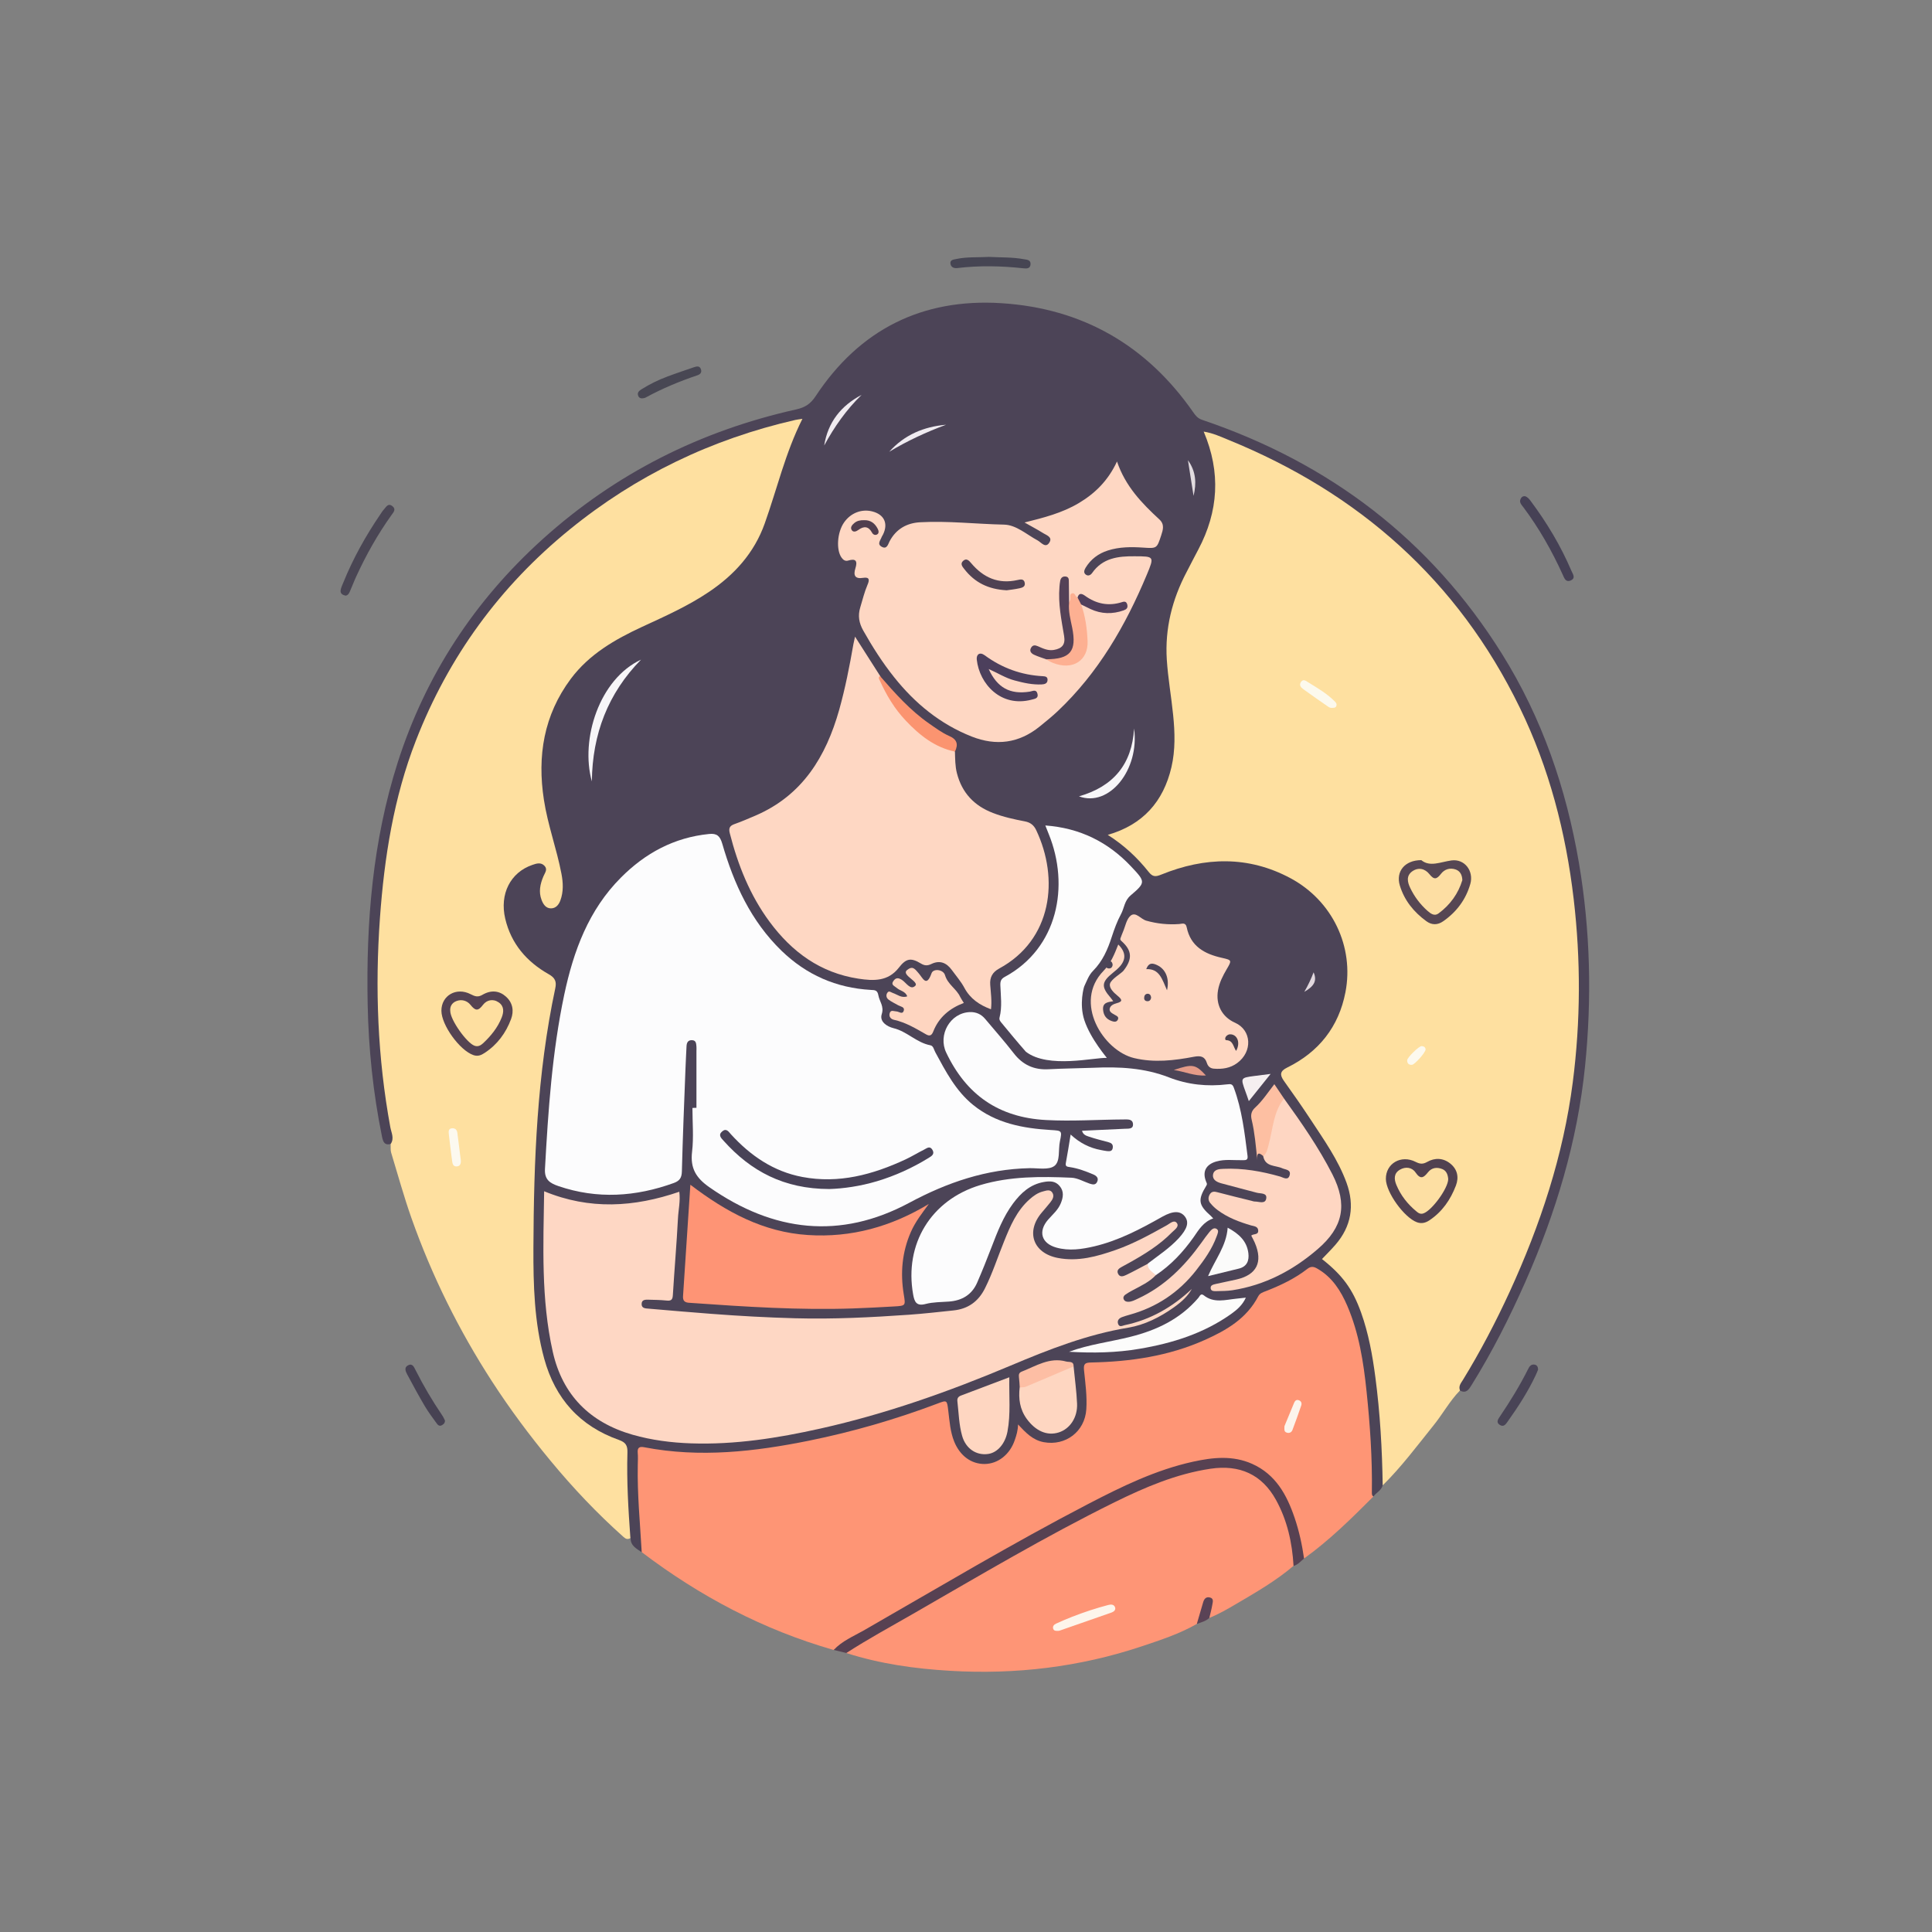 <svg xmlns="http://www.w3.org/2000/svg" xmlns:xlink="http://www.w3.org/1999/xlink" width="500" zoomAndPan="magnify" viewBox="0 0 375 375" height="500" preserveAspectRatio="xMidYMid meet" version="1.0"><rect x="0" y="0" width="375" height="375" fill="#808080" stroke="none"/><defs><clipPath id="644c9687b4"><path d="M 71 58 L 308.992 58 L 308.992 302 L 71 302 Z M 71 58 " clip-rule="nonzero"/></clipPath><clipPath id="1075cbb110"><path d="M 184 49.816 L 201 49.816 L 201 53 L 184 53 Z M 184 49.816 " clip-rule="nonzero"/></clipPath></defs><g clip-path="url(#644c9687b4)"><path fill="#4c4457" d="M 268.379 288.309 C 268.121 289.312 267.129 289.699 266.586 290.461 C 265.523 290.004 265.809 289.039 265.824 288.25 C 265.895 280.316 265.25 272.422 264.043 264.586 C 263.211 259.203 262.004 253.879 258.59 249.402 C 258.273 249 257.969 248.598 257.598 248.238 C 255.531 246.246 254.883 246.172 252.5 247.781 C 250.605 249.043 248.551 249.992 246.441 250.824 C 245.637 251.141 244.879 251.496 244.418 252.285 C 242.496 255.602 239.594 257.797 236.25 259.492 C 229.988 262.648 223.328 264.285 216.336 264.672 C 214.871 264.758 213.422 265.145 211.941 265.004 C 211.039 264.918 210.953 265.434 210.969 266.164 C 211.023 268.203 211.398 270.211 211.355 272.266 C 211.297 275.637 210.309 278.406 207.004 279.871 C 203.762 281.305 200.934 280.473 198.449 278.121 C 198.363 278.031 198.262 277.988 198.016 277.961 C 197.66 278.664 197.516 279.496 197.199 280.242 C 196.066 282.871 194.082 284.504 191.227 284.578 C 188.469 284.633 186.375 283.285 185.109 280.746 C 184.078 278.664 183.961 276.383 183.574 274.16 C 183.316 272.621 183.172 272.508 181.707 273.055 C 172.176 276.598 162.426 279.34 152.406 281.031 C 143.664 282.512 134.863 283.086 126.047 281.621 C 124.797 281.422 124.281 281.68 124.266 283.027 C 124.211 288.008 124.41 292.973 124.844 297.938 C 124.941 299.043 125.461 300.25 124.555 301.281 C 123.562 300.594 122.402 300.062 122.402 298.586 C 121.727 297.48 121.711 296.215 121.656 294.98 C 121.438 290.75 121.137 286.516 121.297 282.266 C 121.34 281.219 121.094 280.43 119.961 280.012 C 110.914 276.641 106.051 269.91 104.414 260.609 C 103.723 256.707 103.191 252.773 103.293 248.801 C 103.352 246.402 102.832 244.062 102.934 241.68 C 103.293 233.891 103.32 226.082 103.867 218.289 C 104.484 209.52 105.461 200.824 107.242 192.215 C 107.527 190.82 107.098 190.004 105.891 189.301 C 102.906 187.535 100.535 185.109 98.957 182.008 C 97.09 178.32 96.688 174.562 98.844 170.816 C 99.906 168.977 101.641 168.047 103.551 167.398 C 104.383 167.113 105.246 167.184 105.918 167.875 C 106.625 168.578 106.25 169.336 105.992 170.098 C 105.59 171.273 105.043 172.438 105.375 173.73 C 105.605 174.617 105.891 175.621 107.012 175.594 C 108 175.566 108.375 174.648 108.547 173.801 C 108.836 172.395 108.75 170.988 108.488 169.582 C 107.859 166.238 106.797 162.992 106.008 159.691 C 104.758 154.469 104.141 149.23 105.117 143.879 C 106.852 134.391 112.195 127.66 120.637 123.199 C 125.344 120.715 130.367 118.852 134.922 116.051 C 139.457 113.266 143.59 110.082 146.262 105.316 C 147.238 103.578 147.984 101.742 148.586 99.848 C 150.496 93.922 152.207 87.938 154.746 82.238 C 154.332 81.84 153.941 82.125 153.598 82.195 C 138.695 85.656 125.156 92.055 113.055 101.383 C 102.016 109.895 93.172 120.285 86.422 132.527 C 79.891 144.379 76.531 157.152 74.953 170.484 C 74.348 175.594 74.078 180.73 73.875 185.883 C 73.461 196.906 74.336 207.797 76.188 218.648 C 76.375 219.754 77.234 221.059 75.828 222.051 C 74.535 222.363 74.336 221.504 74.133 220.543 C 72.41 212.09 71.535 203.551 71.363 194.941 C 71.047 179.012 72.324 163.266 77.191 148.012 C 82.617 131.035 92.094 116.598 105.301 104.672 C 119.457 91.898 135.953 83.617 154.547 79.469 C 156.27 79.082 157.332 78.395 158.32 76.887 C 166.848 63.973 178.965 57.871 194.371 58.848 C 210.148 59.852 222.582 67.043 231.625 80.043 C 232.07 80.691 232.488 81.207 233.336 81.492 C 258.027 89.848 277.652 104.715 291.523 126.902 C 299.316 139.371 303.996 153.004 306.469 167.484 C 308.691 180.59 308.992 193.734 307.66 206.922 C 306.18 221.547 301.973 235.453 296.043 248.871 C 293 255.746 289.613 262.449 285.637 268.836 C 285.105 269.68 284.617 270.543 283.383 269.91 C 282.465 269.078 283.18 268.332 283.582 267.656 C 286.598 262.777 289.211 257.684 291.652 252.516 C 297.32 240.547 301.742 228.148 304.043 215.047 C 305.82 204.898 306.367 194.668 305.863 184.422 C 305.09 168.863 302.016 153.766 295.5 139.5 C 290.531 128.637 283.914 118.906 275.5 110.383 C 264.633 99.359 251.957 91.152 237.57 85.496 C 236.781 85.184 235.977 84.91 235.172 84.637 C 235.016 84.578 234.855 84.523 234.641 84.637 C 234.496 85.27 234.887 85.801 235.059 86.359 C 237.125 92.93 236.68 99.305 233.594 105.473 C 232.762 107.141 232 108.859 231.082 110.484 C 227.02 117.66 226.156 125.32 227.461 133.328 C 228.109 137.305 228.523 141.309 228.281 145.344 C 227.895 151.758 225.383 157.039 219.754 160.555 C 218.633 161.258 217.414 161.688 216.035 162.148 C 218.848 164.055 221.09 166.438 223.285 168.863 C 223.945 169.594 224.578 169.551 225.41 169.207 C 232.258 166.367 239.277 165.965 246.355 168.16 C 260.398 172.508 268.035 190.133 256.133 203.25 C 254.652 204.887 252.816 206.148 250.852 207.195 C 248.926 208.215 248.91 208.531 250.133 210.297 C 253.391 214.988 256.691 219.668 259.508 224.66 C 259.953 225.449 260.383 226.254 260.785 227.059 C 263.855 233.23 263.227 238.051 258.516 243.09 C 257.527 244.148 257.57 244.566 258.676 245.5 C 262.078 248.371 263.941 252.242 265.207 256.422 C 266.441 260.496 267.172 264.688 267.633 268.906 C 268.25 274.59 268.766 280.273 268.781 285.996 C 268.781 286.801 268.781 287.59 268.379 288.309 Z M 268.379 288.309 " fill-opacity="1" fill-rule="nonzero"/></g><path fill="#fee0a0" d="M 268.379 288.309 C 268.277 281.289 267.875 274.289 266.957 267.312 C 266.398 263.051 265.637 258.832 264.188 254.77 C 262.535 250.176 260.57 247.508 256.594 244.379 C 257.469 243.461 258.371 242.57 259.207 241.609 C 262.305 238.035 262.965 233.977 261.359 229.57 C 259.738 225.121 256.996 221.273 254.426 217.355 C 252.746 214.801 250.992 212.289 249.215 209.809 C 248.367 208.617 248.438 207.898 249.844 207.211 C 255.977 204.195 259.852 199.301 261.145 192.613 C 262.867 183.773 258.633 174.832 250.477 170.457 C 242.32 166.078 233.852 166.324 225.41 169.754 C 224.289 170.211 223.73 170.227 222.941 169.223 C 220.758 166.469 218.188 164.07 215.016 162.047 C 221.848 160.082 225.812 155.59 227.375 148.914 C 228.152 145.57 228.051 142.172 227.707 138.785 C 227.348 135.18 226.703 131.621 226.473 128.004 C 226.098 121.965 227.52 116.34 230.32 111.027 C 231.082 109.578 231.812 108.113 232.59 106.664 C 236.508 99.273 236.996 91.695 233.637 83.773 C 235.461 84.062 236.969 84.781 238.488 85.398 C 263.758 95.703 282.965 112.648 294.98 137.336 C 300.695 149.074 303.926 161.543 305.449 174.488 C 306.84 186.359 306.797 198.211 305.277 210.051 C 303.438 224.301 298.973 237.777 293 250.793 C 290.301 256.648 287.316 262.363 283.941 267.859 C 283.555 268.477 283.051 269.062 283.383 269.883 C 281.371 271.949 280.008 274.504 278.199 276.727 C 275.027 280.672 271.996 284.75 268.379 288.309 Z M 268.379 288.309 " fill-opacity="1" fill-rule="nonzero"/><path fill="#fee0a0" d="M 75.828 222.051 C 76.59 220.945 75.941 219.824 75.758 218.777 C 73.289 205.328 72.77 191.797 73.746 178.191 C 74.594 166.41 76.418 154.812 80.723 143.75 C 87.055 127.477 97.02 113.812 110.559 102.789 C 123.492 92.258 138.137 85.227 154.387 81.508 C 154.762 81.422 155.148 81.395 155.75 81.293 C 152.434 87.879 150.828 94.898 148.43 101.613 C 146.391 107.34 142.527 111.59 137.562 114.918 C 133.512 117.645 129.062 119.625 124.641 121.664 C 119.359 124.117 114.375 126.973 110.801 131.75 C 105.547 138.797 104.254 146.734 105.574 155.258 C 106.32 160.137 108.059 164.773 108.977 169.594 C 109.309 171.332 109.395 173.082 108.762 174.789 C 108.445 175.637 107.871 176.328 106.91 176.312 C 105.949 176.297 105.445 175.523 105.129 174.703 C 104.512 173.125 104.844 171.59 105.477 170.098 C 105.746 169.438 106.352 168.777 105.703 168.074 C 105.016 167.328 104.152 167.586 103.336 167.875 C 99.086 169.324 96.934 173.512 98.066 178.32 C 99.215 183.188 102.23 186.672 106.492 189.086 C 107.773 189.801 108.059 190.547 107.773 191.855 C 104.238 208.445 103.609 225.293 103.535 242.168 C 103.508 249.402 103.695 256.648 105.633 263.727 C 107.773 271.504 112.551 276.812 120.148 279.496 C 121.438 279.957 121.828 280.574 121.785 281.922 C 121.625 287.477 121.957 293 122.359 298.539 C 121.855 298.855 121.469 298.727 121.023 298.324 C 115.91 293.762 111.23 288.824 106.867 283.543 C 102.789 278.621 99 273.527 95.527 268.176 C 89.066 258.199 83.824 247.637 79.863 236.43 C 78.383 232.238 77.207 227.949 75.914 223.699 C 75.77 223.211 75.855 222.609 75.828 222.051 Z M 75.828 222.051 " fill-opacity="1" fill-rule="nonzero"/><path fill="#fe9575" d="M 124.555 301.27 C 124.238 295.641 123.68 290.016 123.793 284.363 C 123.809 283.574 123.852 282.77 123.781 281.98 C 123.691 280.934 124.152 280.73 125.086 280.918 C 135.852 282.984 146.492 281.766 157.074 279.625 C 165.559 277.902 173.855 275.492 181.953 272.438 C 183.848 271.719 183.805 271.746 184.062 273.844 C 184.309 275.852 184.438 277.902 185.211 279.812 C 186.332 282.566 188.512 284.176 191.113 284.16 C 193.711 284.133 196.023 282.324 196.969 279.512 C 197.285 278.605 197.574 277.688 197.602 276.484 C 199.094 278.078 200.445 279.527 202.598 279.926 C 206.832 280.703 210.566 277.875 210.852 273.555 C 211.023 271 210.664 268.461 210.406 265.934 C 210.277 264.656 210.664 264.484 211.828 264.457 C 219.41 264.301 226.816 263.223 233.793 260.109 C 238.031 258.215 241.977 255.945 244.23 251.598 C 244.547 250.996 245.164 250.809 245.738 250.594 C 248.598 249.473 251.352 248.168 253.777 246.273 C 254.523 245.699 255.086 245.871 255.773 246.289 C 258.602 247.938 260.254 250.551 261.504 253.449 C 263.785 258.758 264.66 264.387 265.25 270.082 C 265.926 276.555 266.371 283.043 266.281 289.559 C 266.281 289.887 266.238 290.246 266.57 290.477 C 262.305 294.754 258.016 298.984 253.105 302.516 C 252.344 301.93 252.43 300.996 252.258 300.207 C 251.367 296.086 250.348 292.012 247.762 288.566 C 244.691 284.477 240.469 283.043 235.504 283.559 C 228.324 284.289 221.848 287.188 215.477 290.273 C 206.344 294.695 197.586 299.805 188.785 304.828 C 180.129 309.762 171.473 314.699 162.902 319.781 C 162.555 319.98 162.156 320.055 161.809 320.254 C 148.156 316.352 135.84 309.836 124.555 301.27 Z M 124.555 301.27 " fill-opacity="1" fill-rule="nonzero"/><path fill="#fe9576" d="M 232.301 315.203 C 228.957 317.125 225.297 318.316 221.664 319.535 C 209.559 323.582 197.098 325.062 184.395 324.301 C 177.574 323.898 170.812 322.953 164.25 320.844 C 164.281 319.996 165.012 319.766 165.57 319.438 C 172.863 315.203 180.188 310.996 187.508 306.793 C 195.117 302.414 202.77 298.098 210.535 294.02 C 218.176 290.016 225.828 286.07 234.496 284.707 C 241.059 283.672 245.508 285.84 248.582 291.867 C 250.188 295.023 250.906 298.484 251.383 301.973 C 251.469 302.633 251.48 303.336 251.066 303.938 C 247.664 306.836 243.801 309.059 239.969 311.312 C 238.258 312.316 236.566 313.309 234.715 314.039 C 233.922 313.02 235.301 311.887 234.484 310.684 C 233.191 311.988 233.578 314.027 232.301 315.203 Z M 232.301 315.203 " fill-opacity="1" fill-rule="nonzero"/><path fill="#574152" d="M 251.078 303.953 C 250.82 299.445 249.859 295.098 247.664 291.121 C 244.934 286.172 240.598 284.246 234.973 285.078 C 228.324 286.07 222.266 288.668 216.32 291.594 C 202.969 298.184 190.18 305.789 177.285 313.207 C 172.922 315.719 168.5 318.117 164.281 320.844 C 163.461 320.641 162.645 320.457 161.824 320.254 C 163.434 318.52 165.602 317.629 167.598 316.496 C 182.066 308.199 196.379 299.633 211.184 291.938 C 217.699 288.551 224.32 285.309 231.57 283.715 C 235.418 282.871 239.266 282.453 243.039 284.133 C 247.621 286.184 249.773 290.16 251.281 294.594 C 252.156 297.164 252.73 299.816 253.117 302.5 C 252.473 303.047 251.926 303.707 251.078 303.953 Z M 251.078 303.953 " fill-opacity="1" fill-rule="nonzero"/><path fill="#4a4654" d="M 67.086 115.621 C 66.496 115.492 65.992 115.219 66.125 114.5 C 66.211 114.012 66.453 113.539 66.641 113.066 C 68.535 108.387 70.977 104.012 73.82 99.836 C 74.047 99.504 74.25 99.16 74.523 98.871 C 74.953 98.414 75.312 97.594 76.145 98.227 C 76.949 98.844 76.375 99.434 75.984 99.977 C 73.316 103.711 71.078 107.684 69.168 111.848 C 68.734 112.766 68.391 113.727 67.977 114.645 C 67.805 115.062 67.629 115.52 67.086 115.621 Z M 67.086 115.621 " fill-opacity="1" fill-rule="nonzero"/><path fill="#464155" d="M 295.973 96.305 C 296.504 96.449 296.82 96.863 297.121 97.266 C 300.266 101.484 302.949 105.961 305.016 110.812 C 305.277 111.414 305.922 112.234 304.844 112.68 C 303.883 113.066 303.625 112.203 303.324 111.547 C 301.227 106.926 298.73 102.52 295.684 98.457 C 295.328 97.984 294.809 97.496 295.168 96.805 C 295.312 96.477 295.586 96.289 295.973 96.305 Z M 295.973 96.305 " fill-opacity="1" fill-rule="nonzero"/><g clip-path="url(#1075cbb110)"><path fill="#464553" d="M 191.973 49.863 C 194.227 49.992 196.48 49.891 198.723 50.309 C 199.324 50.422 200.07 50.41 200.027 51.285 C 199.984 52.176 199.254 52.145 198.633 52.074 C 194.355 51.613 190.094 51.516 185.812 52.031 C 185.195 52.102 184.621 51.902 184.492 51.254 C 184.336 50.453 185.023 50.395 185.57 50.281 C 187.68 49.82 189.836 49.992 191.973 49.863 Z M 191.973 49.863 " fill-opacity="1" fill-rule="nonzero"/></g><path fill="#494456" d="M 298.543 265.848 C 298.398 266.18 298.242 266.594 298.039 267.012 C 296.562 270.141 294.695 273.023 292.699 275.836 C 292.312 276.383 291.895 277.102 291.078 276.555 C 290.332 276.051 290.789 275.449 291.133 274.934 C 293.129 271.977 294.996 268.949 296.59 265.762 C 296.832 265.262 297.164 264.742 297.883 264.875 C 298.355 264.973 298.527 265.316 298.543 265.848 Z M 298.543 265.848 " fill-opacity="1" fill-rule="nonzero"/><path fill="#474253" d="M 86.367 275.723 C 86.367 276.254 86.078 276.453 85.777 276.625 C 85.332 276.898 84.988 276.613 84.773 276.297 C 83.984 275.207 83.164 274.117 82.477 272.969 C 81.285 270.945 80.148 268.863 79.043 266.781 C 78.742 266.207 78.371 265.434 79.203 265.004 C 80.078 264.559 80.352 265.348 80.668 265.949 C 82.188 268.965 83.898 271.863 85.793 274.66 C 86.051 275.02 86.223 275.438 86.367 275.723 Z M 86.367 275.723 " fill-opacity="1" fill-rule="nonzero"/><path fill="#484753" d="M 124.898 77.289 C 124.367 77.391 124.023 77.23 123.867 76.801 C 123.648 76.199 124.039 75.867 124.484 75.582 C 126.105 74.562 127.828 73.715 129.621 73.055 C 131.301 72.422 133.012 71.863 134.703 71.277 C 135.293 71.074 135.852 70.988 136.07 71.734 C 136.242 72.352 135.883 72.668 135.336 72.855 C 131.875 74.016 128.516 75.422 125.301 77.172 C 125.156 77.262 124.973 77.273 124.898 77.289 Z M 124.898 77.289 " fill-opacity="1" fill-rule="nonzero"/><path fill="#5a4356" d="M 232.301 315.203 C 232.703 313.812 233.121 312.434 233.52 311.039 C 233.707 310.395 234.051 309.879 234.828 310.066 C 235.633 310.25 235.402 310.941 235.316 311.441 C 235.172 312.316 234.93 313.18 234.727 314.039 C 234.039 314.688 233.148 314.887 232.301 315.203 Z M 232.301 315.203 " fill-opacity="1" fill-rule="nonzero"/><path fill="#fcfcfd" d="M 135.18 215.031 C 135.18 211.359 135.18 207.684 135.18 203.996 C 135.18 203.707 135.207 203.422 135.18 203.148 C 135.121 202.602 135.148 201.941 134.348 201.898 C 133.527 201.855 133.285 202.387 133.254 203.09 C 133.199 204.512 133.098 205.918 133.055 207.34 C 132.797 214.012 132.523 220.688 132.352 227.375 C 132.32 228.594 131.934 229.195 130.801 229.613 C 123.391 232.297 115.926 232.797 108.375 230.215 C 106.797 229.668 105.66 229.023 105.777 226.898 C 106.406 215.535 107.168 204.195 109.523 193.047 C 111.316 184.594 114.246 176.629 120.52 170.34 C 125.242 165.59 130.855 162.551 137.633 161.875 C 139.156 161.715 139.758 162.277 140.188 163.754 C 142.441 171.547 145.758 178.781 151.703 184.551 C 156.543 189.227 162.297 191.754 169.016 192.141 C 169.793 192.184 170.309 192.141 170.496 193.203 C 170.711 194.41 171.645 195.328 171.141 196.863 C 170.684 198.297 172.148 199.246 173.41 199.562 C 176.051 200.191 177.902 202.387 180.59 202.891 C 181.176 203.004 181.277 203.75 181.535 204.227 C 183.559 207.957 185.512 211.746 188.902 214.484 C 193.293 218.031 198.535 219.008 203.977 219.336 C 206.113 219.465 206.172 219.438 205.727 221.547 C 205.383 223.184 205.84 225.422 204.648 226.312 C 203.559 227.129 201.492 226.715 199.855 226.742 C 191.473 226.914 183.875 229.496 176.496 233.457 C 163.059 240.664 150.125 239.098 137.734 230.473 C 135.105 228.652 133.945 226.758 134.332 223.543 C 134.66 220.758 134.402 217.887 134.402 215.059 C 134.66 215.031 134.922 215.031 135.18 215.031 Z M 135.18 215.031 " fill-opacity="1" fill-rule="nonzero"/><path fill="#fed7c4" d="M 224.348 247.508 C 223.086 248.844 221.434 249.59 219.855 250.438 C 219.352 250.707 218.863 250.98 218.402 251.312 C 218.117 251.512 217.957 251.844 218.117 252.199 C 218.273 252.547 218.574 252.66 218.949 252.676 C 219.652 252.688 220.254 252.344 220.875 252.059 C 226.07 249.66 229.934 245.758 233.219 241.18 C 233.707 240.492 234.211 239.789 234.742 239.141 C 235.102 238.711 235.59 238.164 236.164 238.539 C 236.652 238.855 236.336 239.457 236.164 239.945 C 235.273 242.43 233.75 244.551 232.145 246.605 C 228.785 250.879 224.477 253.75 219.223 255.199 C 218.734 255.328 218.246 255.488 217.773 255.66 C 217.168 255.891 216.797 256.336 217.027 256.98 C 217.285 257.684 217.859 257.309 218.316 257.211 C 223.328 256.16 227.594 253.707 231.34 250.176 C 230.594 251.484 229.531 252.574 227.777 253.809 C 225.109 255.688 222.18 257.168 218.992 257.699 C 210.996 259.02 203.574 261.93 196.164 265.059 C 184.191 270.109 171.945 274.445 159.227 277.285 C 150.984 279.125 142.66 280.445 134.16 280.156 C 130.312 280.027 126.492 279.539 122.773 278.477 C 114.492 276.098 109.164 270.77 107.285 262.348 C 105 252.145 105.461 241.781 105.617 231.219 C 114.461 234.879 123.105 234.32 131.848 231.32 C 132.094 233.098 131.676 234.809 131.59 236.516 C 131.332 241.496 130.898 246.461 130.598 251.426 C 130.543 252.402 130.141 252.516 129.32 252.43 C 128.203 252.316 127.051 252.301 125.934 252.273 C 125.316 252.258 124.555 252.215 124.539 253.09 C 124.512 253.953 125.285 253.965 125.891 254.008 C 129.953 254.355 134.016 254.711 138.078 255.016 C 143.504 255.43 148.934 255.73 154.375 255.875 C 161.754 256.074 169.102 255.703 176.453 255.188 C 179.324 254.984 182.195 254.656 185.066 254.355 C 187.883 254.066 189.891 252.633 191.168 250.09 C 192.648 247.148 193.641 244.02 194.875 240.992 C 196.078 237.992 197.328 235.023 199.828 232.797 C 200.602 232.109 201.422 231.52 202.426 231.262 C 203.055 231.105 203.832 230.773 204.277 231.52 C 204.68 232.195 204.293 232.84 203.859 233.387 C 203.328 234.047 202.77 234.691 202.223 235.34 C 199.051 239.055 200.5 243.23 205.312 244.164 C 209.246 244.926 212.949 243.879 216.594 242.602 C 220.082 241.379 223.285 239.602 226.5 237.809 C 227.074 237.492 227.895 236.672 228.426 237.391 C 228.941 238.094 227.98 238.695 227.508 239.172 C 225.066 241.668 222.121 243.477 219.094 245.156 C 218.648 245.398 218.203 245.641 217.758 245.887 C 217.254 246.172 216.695 246.504 216.996 247.191 C 217.355 248.012 218.09 247.711 218.605 247.465 C 220.027 246.789 221.406 246.016 222.812 245.285 C 223.328 245.988 224.074 246.574 224.348 247.508 Z M 224.348 247.508 " fill-opacity="1" fill-rule="nonzero"/><path fill="#fed7c3" d="M 185.355 145.887 C 185.398 147.293 185.383 148.715 185.742 150.094 C 186.719 153.895 189.102 156.406 192.734 157.797 C 194.742 158.574 196.855 159.031 198.949 159.434 C 200.012 159.637 200.672 160.18 201.117 161.113 C 205.613 170.57 204.234 182.41 193.941 187.992 C 192.621 188.711 192.09 189.715 192.203 191.164 C 192.316 192.742 192.547 194.309 192.348 195.902 C 190.148 195.082 188.328 193.879 187.18 191.727 C 186.52 190.492 185.57 189.414 184.738 188.266 C 183.719 186.859 182.398 186.316 180.762 187.117 C 180.016 187.477 179.441 187.449 178.723 187.004 C 176.754 185.812 175.836 186.055 174.445 187.852 C 172.375 190.492 169.605 190.418 166.621 189.961 C 159.211 188.824 153.715 184.777 149.379 178.922 C 145.559 173.758 143.234 167.918 141.652 161.73 C 141.395 160.742 141.641 160.281 142.57 159.953 C 143.949 159.465 145.301 158.875 146.648 158.301 C 155.75 154.383 160.316 146.879 162.887 137.777 C 164.062 133.59 164.898 129.312 165.645 125.035 C 165.715 124.648 165.801 124.273 165.961 123.57 C 167.684 126.285 169.262 128.754 170.84 131.219 C 173.152 136.414 176.367 140.836 181.32 143.863 C 182.598 144.668 184.164 144.898 185.355 145.887 Z M 185.355 145.887 " fill-opacity="1" fill-rule="nonzero"/><path fill="#fed7c3" d="M 198.863 101.414 C 202.613 100.48 206.145 99.574 209.332 97.684 C 212.531 95.789 215.074 93.305 216.809 89.574 C 218.434 94.383 221.633 97.684 225.023 100.809 C 226.086 101.785 225.738 102.832 225.383 103.926 C 224.547 106.465 224.547 106.465 221.922 106.293 C 219.594 106.133 217.27 106.133 215.031 106.852 C 213.191 107.441 211.715 108.547 210.707 110.211 C 210.449 110.656 210.25 111.199 210.793 111.559 C 211.227 111.848 211.672 111.645 211.973 111.23 C 214.012 108.289 217.07 107.941 220.254 107.973 C 224.059 107.984 224.074 108 222.598 111.543 C 218.461 121.445 213.18 130.59 205.297 138.039 C 204.191 139.086 202.984 140.047 201.809 141.008 C 197.789 144.266 193.367 144.84 188.598 142.961 C 182.496 140.547 177.602 136.531 173.555 131.449 C 171.285 128.609 169.348 125.566 167.566 122.41 C 166.734 120.93 166.477 119.523 166.977 117.887 C 167.422 116.438 167.77 114.945 168.371 113.539 C 168.758 112.648 168.859 111.945 167.523 112.16 C 165.918 112.422 165.613 111.645 166.031 110.312 C 166.461 108.949 166.176 108.332 164.625 108.805 C 164.078 108.977 163.66 108.688 163.332 108.215 C 162.27 106.695 162.5 103.336 163.82 101.426 C 165.098 99.574 167.223 98.742 169.289 99.262 C 171.629 99.848 172.449 101.613 171.387 103.766 C 171.312 103.926 171.199 104.055 171.141 104.211 C 170.914 104.855 170.18 105.59 171.129 106.121 C 172.148 106.695 172.363 105.66 172.664 105.074 C 173.926 102.676 176.023 101.512 178.578 101.371 C 184.004 101.07 189.434 101.715 194.875 101.828 C 197.242 101.871 199.266 103.754 201.406 104.898 C 202.094 105.273 202.941 106.492 203.676 105.316 C 204.391 104.195 203.012 103.852 202.34 103.395 C 201.262 102.719 200.156 102.16 198.863 101.414 Z M 198.863 101.414 " fill-opacity="1" fill-rule="nonzero"/><path fill="#fcfcfd" d="M 224.348 247.508 C 223.703 246.848 222.684 246.434 222.797 245.254 C 224.852 243.676 227.031 242.254 228.797 240.332 C 230.434 238.539 230.824 237.277 230.02 236.172 C 229.156 235.008 227.75 234.949 225.566 236.184 C 221.375 238.555 217.141 240.793 212.418 241.91 C 209.977 242.484 207.508 242.844 205.039 242.156 C 202.125 241.336 201.465 239.027 203.414 236.758 C 204.305 235.738 205.367 234.863 205.898 233.559 C 206.371 232.41 206.559 231.262 205.684 230.215 C 204.852 229.211 203.789 229.211 202.598 229.426 C 199.941 229.898 198.16 231.551 196.641 233.586 C 194.73 236.156 193.594 239.113 192.461 242.07 C 191.57 244.395 190.652 246.691 189.66 248.973 C 188.629 251.324 186.719 252.445 184.191 252.633 C 182.672 252.746 181.105 252.719 179.641 253.105 C 177.848 253.578 177.488 252.633 177.242 251.27 C 175.492 241.48 180.688 232.898 190.293 230.016 C 196.066 228.293 202.039 228.336 207.98 228.594 C 209.172 228.652 210.32 229.34 211.5 229.742 C 212.074 229.93 212.66 230.059 212.961 229.383 C 213.32 228.621 212.762 228.191 212.188 227.949 C 210.723 227.332 209.246 226.77 207.68 226.539 C 207.105 226.453 206.73 226.426 206.891 225.664 C 207.219 223.945 207.477 222.223 207.809 220.211 C 209.59 221.863 211.512 222.824 213.711 223.227 C 214.098 223.297 214.484 223.383 214.871 223.426 C 215.391 223.469 215.906 223.5 215.992 222.754 C 216.062 222.094 215.703 221.848 215.16 221.703 C 213.91 221.359 212.648 221.059 211.426 220.645 C 210.883 220.457 210.234 220.297 210.02 219.48 C 212.82 219.352 215.562 219.234 218.305 219.094 C 218.992 219.051 220.012 219.223 219.91 218.133 C 219.812 217.184 218.906 217.285 218.145 217.285 C 213.105 217.312 208.098 217.672 203.043 217.398 C 193.855 216.91 187.566 212.52 183.66 204.312 C 182.023 200.883 184.395 196.605 188.242 196.445 C 189.445 196.402 190.453 196.848 191.227 197.781 C 193.078 199.992 195.004 202.16 196.77 204.441 C 198.504 206.691 200.703 207.699 203.531 207.539 C 206.418 207.383 209.301 207.367 212.188 207.254 C 217.199 207.023 222.137 207.266 226.887 209.117 C 230.535 210.539 234.34 210.941 238.215 210.469 C 238.875 210.383 239.223 210.395 239.48 211.113 C 241.074 215.391 241.574 219.867 242.148 224.359 C 242.266 225.277 241.703 225.176 241.129 225.191 C 239.438 225.223 237.727 224.961 236.062 225.449 C 234.066 226.039 233.348 227.402 234.082 229.297 C 234.195 229.613 234.383 229.77 234.137 230.156 C 232.445 232.926 232.617 233.891 235.043 236.027 C 235.156 236.129 235.258 236.27 235.488 236.5 C 233.594 237.133 232.676 238.695 231.668 240.16 C 229.645 243.016 227.289 245.543 224.348 247.508 Z M 224.348 247.508 " fill-opacity="1" fill-rule="nonzero"/><path fill="#fe9475" d="M 134 229.957 C 141.008 235.297 148.215 239.156 156.785 239.715 C 165.254 240.273 173.023 238.078 180.285 233.688 C 178.996 235.453 177.66 237.148 176.797 239.129 C 175.09 243.031 174.73 247.078 175.422 251.254 C 175.777 253.422 175.809 253.449 173.582 253.578 C 170.926 253.738 168.27 253.867 165.613 253.965 C 155.133 254.324 144.684 253.637 134.23 252.902 C 133.383 252.848 132.492 252.891 132.578 251.57 C 133.055 244.523 133.512 237.477 134 229.957 Z M 134 229.957 " fill-opacity="1" fill-rule="nonzero"/><path fill="#fed7c2" d="M 217.055 183.328 C 218.504 184.766 218.605 186.156 217.398 187.551 C 216.996 188.008 216.508 188.426 216.02 188.812 C 213.797 190.605 213.711 191.512 215.562 193.648 C 215.703 193.805 215.82 193.992 216.078 194.336 C 215 194.508 213.98 194.609 214.109 196.016 C 214.211 197.121 214.758 197.809 215.734 198.168 C 216.137 198.312 216.68 198.469 216.953 197.953 C 217.27 197.363 216.723 197.18 216.352 196.965 C 215.863 196.676 215.23 196.391 215.402 195.73 C 215.547 195.184 216.105 194.898 216.695 194.738 C 218.074 194.379 217.742 193.965 216.852 193.219 C 216.148 192.645 215.246 191.77 215.445 190.949 C 215.676 190.047 217.645 188.941 218.059 188.426 C 219.84 186.156 219.754 184.508 217.688 182.668 C 217.383 182.41 217.426 182.254 217.527 181.996 C 217.672 181.621 217.801 181.25 217.957 180.891 C 218.434 179.801 218.648 178.379 219.465 177.719 C 220.484 176.914 221.434 178.422 222.512 178.707 C 224.621 179.297 226.715 179.512 228.883 179.355 C 229.43 179.312 230.133 178.98 230.336 179.984 C 231.094 183.688 233.809 185.168 237.168 185.914 C 239.121 186.359 239.121 186.387 238.102 188.121 C 237.355 189.398 236.68 190.707 236.422 192.172 C 235.918 194.984 237.195 197.395 239.723 198.512 C 242.953 199.949 243.168 204.125 240.125 206.348 C 238.777 207.34 237.227 207.555 235.602 207.426 C 234.887 207.367 234.453 206.965 234.254 206.32 C 233.836 205.016 233.02 204.887 231.754 205.113 C 227.906 205.848 224.047 206.305 220.141 205.375 C 214.141 203.953 208.254 194.551 214.184 188.453 C 215.59 187.031 216.32 185.195 217.055 183.328 Z M 217.055 183.328 " fill-opacity="1" fill-rule="nonzero"/><path fill="#fed6c2" d="M 249.227 213.223 C 252.629 217.945 255.961 222.738 258.617 227.934 C 261.59 233.789 260.742 238.18 255.758 242.457 C 250.965 246.59 245.508 249.461 239.18 250.438 C 238.172 250.594 237.152 250.578 236.133 250.609 C 235.688 250.621 235.102 250.652 235 250.121 C 234.871 249.445 235.504 249.332 235.992 249.215 C 237.312 248.914 238.648 248.656 239.969 248.355 C 243.93 247.465 245.18 244.98 243.555 241.207 C 243.355 240.75 243.113 240.305 242.867 239.832 C 243.254 239.43 244.262 239.758 244.219 238.855 C 244.188 238.023 243.383 238.008 242.824 237.852 C 240.527 237.176 238.316 236.344 236.379 234.906 C 235.832 234.508 235.344 234.031 234.914 233.516 C 234.484 233 234.469 232.367 234.844 231.777 C 235.215 231.207 235.73 231.25 236.336 231.422 C 238.516 232.008 240.715 232.527 242.895 233.07 C 243.113 233.129 243.34 233.215 243.555 233.215 C 244.359 233.215 245.551 233.758 245.766 232.684 C 246.012 231.492 244.691 231.707 243.945 231.508 C 241.66 230.891 239.352 230.316 237.066 229.684 C 236.234 229.453 235.316 229.039 235.445 228.02 C 235.59 226.973 236.637 226.898 237.469 226.871 C 241.23 226.699 244.891 227.344 248.508 228.379 C 249.082 228.551 250.047 229.238 250.332 228.062 C 250.59 227.027 249.543 227.043 248.91 226.77 C 247.562 226.152 245.594 226.527 245.191 224.418 C 245.883 221.531 246.441 218.621 247.332 215.793 C 247.676 214.773 247.949 213.598 249.227 213.223 Z M 249.227 213.223 " fill-opacity="1" fill-rule="nonzero"/><path fill="#fdfdfd" d="M 202.898 160.223 C 209.617 160.711 215.086 163.438 219.566 168.203 C 222.336 171.145 222.422 171.273 219.453 173.801 C 218.23 174.848 218.23 176.238 217.586 177.43 C 216.84 178.809 216.293 180.316 215.805 181.809 C 215.016 184.262 214.023 186.559 212.172 188.426 C 211.324 189.27 210.938 190.434 210.465 191.422 C 210.395 191.508 209.43 194.824 210.465 197.996 C 211.684 201.715 214.93 205.359 214.828 205.344 C 212.504 205.199 203.488 207.496 199.121 204.141 C 197.516 202.316 195.965 200.438 194.414 198.555 C 194.168 198.254 193.898 197.953 194.012 197.496 C 194.543 195.426 194.242 193.316 194.168 191.238 C 194.141 190.461 194.301 190.004 195.016 189.617 C 205.355 184.047 207.637 171.906 203.559 161.891 C 203.359 161.387 203.156 160.871 202.898 160.223 Z M 202.898 160.223 " fill-opacity="1" fill-rule="nonzero"/><path fill="#fed6c1" d="M 195.906 267.328 C 195.836 271 196.195 274.461 195.547 277.875 C 195.102 280.23 193.609 281.949 191.816 282.211 C 189.488 282.555 187.438 281.16 186.746 278.691 C 186.129 276.512 186.086 274.23 185.828 271.992 C 185.758 271.387 186.016 271.059 186.574 270.859 C 189.633 269.711 192.676 268.547 195.906 267.328 Z M 195.906 267.328 " fill-opacity="1" fill-rule="nonzero"/><path fill="#fcfcfb" d="M 207.508 262.375 C 211.383 260.941 215.477 260.469 219.453 259.461 C 224.547 258.184 229.113 256.004 232.602 251.914 C 232.848 251.625 233.047 250.953 233.637 251.41 C 235.617 253.004 237.828 252.285 239.996 252.07 C 240.555 252.016 241.117 251.957 241.82 251.871 C 241.16 253.32 240.109 254.223 238.961 255.043 C 233.637 258.816 227.594 260.711 221.246 261.789 C 216.695 262.578 212.117 262.648 207.508 262.375 Z M 207.508 262.375 " fill-opacity="1" fill-rule="nonzero"/><path fill="#fed5c0" d="M 187.078 194.668 C 184.293 195.73 182.227 197.465 181.148 200.207 C 180.859 200.938 180.504 201.195 179.77 200.781 C 177.762 199.633 175.793 198.441 173.496 197.938 C 172.906 197.809 172.492 197.32 172.691 196.66 C 172.906 195.93 173.512 196.305 173.984 196.316 C 174.488 196.332 175.16 196.992 175.422 196.176 C 175.648 195.441 174.805 195.383 174.344 195.125 C 173.711 194.766 173.035 194.453 172.461 194.02 C 172.02 193.691 171.918 193.117 172.262 192.656 C 172.578 192.227 172.949 192.629 173.309 192.742 C 174.184 193.031 174.961 193.777 176.094 193.391 C 175.75 192.387 174.688 192.328 174.055 191.754 C 173.625 191.367 172.82 191.18 173.453 190.348 C 173.926 189.715 174.414 189.789 175.047 190.188 C 175.895 190.719 176.699 192.258 177.645 191.352 C 178.219 190.805 176.684 189.988 176.094 189.301 C 175.793 188.957 175.664 188.598 176.066 188.281 C 176.469 187.98 176.926 187.664 177.445 188.023 C 177.762 188.238 178.004 188.566 178.262 188.855 C 179.094 189.758 179.801 191.781 180.816 188.898 C 181.164 187.938 183.102 188.152 183.43 189.285 C 183.961 191.094 185.656 191.926 186.375 193.504 C 186.562 193.879 186.82 194.238 187.078 194.668 Z M 187.078 194.668 " fill-opacity="1" fill-rule="nonzero"/><path fill="#fed6c1" d="M 208.383 265.219 C 208.613 267.629 208.957 270.039 209.059 272.449 C 209.172 275.148 207.664 277.344 205.512 278.031 C 203.199 278.766 200.977 277.719 199.281 275.391 C 197.93 273.512 197.672 271.488 197.918 269.293 C 201.047 267.543 204.449 266.422 207.766 265.09 C 207.98 265.004 208.195 265.059 208.383 265.219 Z M 208.383 265.219 " fill-opacity="1" fill-rule="nonzero"/><path fill="#fdbfa2" d="M 249.227 213.223 C 247.145 215.848 247.074 219.148 246.242 222.191 C 246.027 223.012 245.898 223.828 245.207 224.402 C 244.488 223.785 243.887 223.484 244.043 225.176 C 243.742 222.352 243.543 219.84 242.953 217.371 C 242.711 216.379 242.883 215.648 243.645 214.961 C 245.051 213.668 246.098 212.047 247.348 210.438 C 248.035 211.473 248.625 212.348 249.227 213.223 Z M 249.227 213.223 " fill-opacity="1" fill-rule="nonzero"/><path fill="#fb9470" d="M 185.355 145.887 C 181.438 145.07 178.465 142.688 175.809 139.875 C 173.652 137.605 172.062 134.953 170.781 132.109 C 170.652 131.824 170.41 131.508 170.812 131.219 C 173.727 134.578 176.684 137.895 180.359 140.449 C 181.609 141.309 182.844 142.242 184.223 142.844 C 185.812 143.535 186.016 144.496 185.355 145.887 Z M 185.355 145.887 " fill-opacity="1" fill-rule="nonzero"/><path fill="#fbfbfa" d="M 238.289 238.293 C 240.484 239.473 242.02 240.891 242.309 243.246 C 242.48 244.68 242.051 245.828 240.484 246.23 C 238.59 246.703 236.68 247.164 234.484 247.695 C 235.848 244.465 238.043 241.855 238.289 238.293 Z M 238.289 238.293 " fill-opacity="1" fill-rule="nonzero"/><path fill="#f7f6f8" d="M 124.426 128.035 C 118.008 134.578 114.98 142.484 114.879 151.672 C 112.594 143.461 116.344 131.793 124.426 128.035 Z M 124.426 128.035 " fill-opacity="1" fill-rule="nonzero"/><path fill="#fdbea4" d="M 208.383 265.219 C 205.281 266.539 202.195 267.871 199.094 269.164 C 198.75 269.309 198.32 269.25 197.93 269.293 C 197.887 268.617 197.859 267.957 197.773 267.285 C 197.715 266.781 197.801 266.422 198.332 266.223 C 201.105 265.133 203.73 263.379 206.945 264.27 C 207.492 264.43 208.41 264.125 208.383 265.219 Z M 208.383 265.219 " fill-opacity="1" fill-rule="nonzero"/><path fill="#f7f6f8" d="M 220.125 141.41 C 221.219 149.402 215.289 156.75 209.43 154.57 C 216.148 152.648 219.711 148.312 220.125 141.41 Z M 220.125 141.41 " fill-opacity="1" fill-rule="nonzero"/><path fill="#f5eff0" d="M 242.395 213.727 C 242.094 212.863 241.922 212.32 241.719 211.801 C 240.785 209.219 240.785 209.203 243.457 208.848 C 244.402 208.719 245.352 208.602 246.629 208.445 C 245.18 210.266 243.871 211.887 242.395 213.727 Z M 242.395 213.727 " fill-opacity="1" fill-rule="nonzero"/><path fill="#f0ebf0" d="M 167.238 76.645 C 164.281 79.512 161.938 82.855 159.973 86.473 C 160.691 81.98 163.203 78.766 167.238 76.645 Z M 167.238 76.645 " fill-opacity="1" fill-rule="nonzero"/><path fill="#f0ecf1" d="M 183.633 82.441 C 179.801 83.863 176.109 85.57 172.594 87.691 C 175.551 84.391 179.312 82.812 183.633 82.441 Z M 183.633 82.441 " fill-opacity="1" fill-rule="nonzero"/><path fill="#e59b88" d="M 234.066 208.746 C 231.883 208.902 229.945 208 227.836 207.684 C 231.496 206.465 232.027 206.551 234.066 208.746 Z M 234.066 208.746 " fill-opacity="1" fill-rule="nonzero"/><path fill="#e2dce0" d="M 230.578 89.328 C 232.156 91.512 232.258 93.82 231.668 96.246 C 231.297 93.938 230.938 91.641 230.578 89.328 Z M 230.578 89.328 " fill-opacity="1" fill-rule="nonzero"/><path fill="#e1d8de" d="M 253.16 192.516 C 253.863 191.309 254.453 190.09 254.969 188.727 C 255.66 190.32 255.141 191.395 253.16 192.516 Z M 253.16 192.516 " fill-opacity="1" fill-rule="nonzero"/><path fill="#564653" d="M 275.875 166.953 C 277.539 168.332 279.578 167.312 281.715 167.012 C 284.285 166.652 286.094 169.066 285.391 171.562 C 284.531 174.59 282.723 177 280.137 178.809 C 279.031 179.582 277.91 179.582 276.836 178.793 C 274.41 177.016 272.57 174.762 271.695 171.836 C 270.906 169.164 272.656 166.953 275.875 166.953 Z M 275.875 166.953 " fill-opacity="1" fill-rule="nonzero"/><path fill="#514150" d="M 268.996 228.852 C 268.953 225.836 271.941 224.074 274.781 225.523 C 275.629 225.953 276.188 225.996 277.023 225.523 C 278.5 224.691 280.094 224.734 281.473 225.824 C 282.879 226.941 283.211 228.477 282.594 230.113 C 281.543 232.871 279.922 235.223 277.426 236.875 C 276.691 237.363 275.902 237.562 275.012 237.234 C 272.527 236.301 269.039 231.449 268.996 228.852 Z M 268.996 228.852 " fill-opacity="1" fill-rule="nonzero"/><path fill="#fcf9ed" d="M 258.445 137.406 C 258.316 137.379 258.07 137.363 257.898 137.234 C 256.246 136.086 254.582 134.953 252.961 133.762 C 252.5 133.43 252.086 132.957 252.543 132.34 C 252.973 131.75 253.477 132.152 253.879 132.41 C 255.645 133.504 257.438 134.535 258.934 136 C 259.207 136.273 259.535 136.543 259.391 137.004 C 259.25 137.434 258.875 137.379 258.445 137.406 Z M 258.445 137.406 " fill-opacity="1" fill-rule="nonzero"/><path fill="#fcf9ee" d="M 276.707 203.695 C 276.691 204.297 274.609 206.637 274.062 206.68 C 273.445 206.723 273.117 206.406 273.133 205.789 C 273.145 205.258 275.441 203.02 275.93 203.047 C 276.375 203.062 276.676 203.277 276.707 203.695 Z M 276.707 203.695 " fill-opacity="1" fill-rule="nonzero"/><path fill="#554352" d="M 85.676 196.188 C 85.664 193.23 88.578 191.539 91.348 192.973 C 92.168 193.391 92.742 193.621 93.645 193.09 C 95.34 192.098 96.934 192.301 98.195 193.434 C 99.559 194.652 99.773 196.246 99.199 197.797 C 98.195 200.492 96.531 202.762 94.074 204.367 C 93.402 204.812 92.742 205.102 91.863 204.785 C 89.223 203.852 85.691 198.988 85.676 196.188 Z M 85.676 196.188 " fill-opacity="1" fill-rule="nonzero"/><path fill="#fcf9ef" d="M 89.453 225.277 C 89.453 225.68 89.438 226.324 88.707 226.398 C 87.945 226.484 87.816 225.867 87.746 225.277 C 87.527 223.555 87.301 221.832 87.113 220.113 C 87.055 219.625 87.027 219.02 87.789 218.992 C 88.406 218.977 88.707 219.336 88.777 219.926 C 88.992 221.66 89.207 223.383 89.453 225.277 Z M 89.453 225.277 " fill-opacity="1" fill-rule="nonzero"/><path fill="#fcf4ec" d="M 249.312 276.812 C 249.918 275.363 250.547 273.801 251.207 272.234 C 251.383 271.832 251.695 271.605 252.156 271.805 C 252.602 271.992 252.703 272.395 252.574 272.797 C 252.027 274.387 251.469 275.98 250.863 277.559 C 250.676 278.031 250.246 278.234 249.758 278.074 C 249.156 277.875 249.312 277.371 249.312 276.812 Z M 249.312 276.812 " fill-opacity="1" fill-rule="nonzero"/><path fill="#fdf5eb" d="M 205.367 316.551 C 204.965 316.566 204.535 316.582 204.406 316.078 C 204.293 315.617 204.621 315.316 204.98 315.145 C 206 314.672 207.035 314.242 208.082 313.824 C 210.395 312.922 212.746 312.145 215.145 311.516 C 215.66 311.387 216.234 311.398 216.438 311.988 C 216.609 312.504 216.18 312.836 215.746 312.992 C 212.402 314.168 209.043 315.332 205.699 316.496 C 205.598 316.539 205.484 316.539 205.367 316.551 Z M 205.367 316.551 " fill-opacity="1" fill-rule="nonzero"/><path fill="#484257" d="M 160.949 230.789 C 152.148 230.773 145.73 227.316 140.461 221.434 C 139.973 220.902 139.328 220.297 140.203 219.582 C 141.008 218.922 141.438 219.695 141.867 220.156 C 145.66 224.316 150.125 227.387 155.738 228.449 C 162.816 229.785 169.406 228.004 175.777 225.035 C 177 224.461 178.164 223.742 179.367 223.141 C 179.887 222.883 180.473 222.336 180.977 223.168 C 181.492 224.031 180.805 224.402 180.23 224.762 C 177.086 226.699 173.77 228.207 170.238 229.27 C 166.934 230.258 163.605 230.719 160.949 230.789 Z M 160.949 230.789 " fill-opacity="1" fill-rule="nonzero"/><path fill="#4c3f5c" d="M 191.902 129.855 C 193.566 133.504 196.051 134.836 199.855 134.25 C 200.43 134.164 201.133 133.703 201.375 134.664 C 201.605 135.57 200.832 135.641 200.258 135.797 C 194.258 137.391 190.094 132.715 189.59 128.02 C 189.488 127.059 190.137 126.469 191.125 127.188 C 194.5 129.672 198.262 131.035 202.438 131.25 C 202.941 131.277 203.359 131.379 203.328 131.996 C 203.301 132.684 202.742 132.812 202.238 132.844 C 200.414 132.941 198.648 132.539 196.898 132.066 C 195.176 131.609 193.668 130.633 191.902 129.855 Z M 191.902 129.855 " fill-opacity="1" fill-rule="nonzero"/><path fill="#fdb092" d="M 209.848 117.328 C 210.68 119.625 210.996 122.062 211.098 124.434 C 211.254 128.164 208.254 130.215 204.363 128.664 C 203.902 128.48 203.473 128.207 203.027 127.977 C 203.445 127.359 204.105 127.477 204.691 127.387 C 207.234 126.988 208.297 125.539 207.793 122.996 C 207.551 121.734 207.25 120.473 207.078 119.195 C 206.977 118.434 206.773 117.629 207.477 117 C 207.566 116.797 207.68 116.609 207.738 116.41 C 207.852 115.992 207.551 115.391 208.023 115.191 C 208.672 114.918 208.672 115.82 209.129 115.98 C 209.633 116.297 210.004 116.684 209.848 117.328 Z M 209.848 117.328 " fill-opacity="1" fill-rule="nonzero"/><path fill="#544157" d="M 207.508 116.984 C 207.348 118.633 207.781 120.227 208.109 121.82 C 209.027 126.398 207.766 127.949 203.055 127.961 C 202.266 127.676 201.449 127.434 200.688 127.074 C 200.172 126.828 199.738 126.371 200.141 125.711 C 200.473 125.148 200.934 125.207 201.465 125.438 C 202.438 125.867 203.402 126.34 204.535 126.156 C 206.156 125.883 206.816 125.105 206.547 123.473 C 206.016 120.301 205.367 117.156 205.641 113.914 C 205.668 113.523 205.711 113.125 205.785 112.734 C 205.898 112.176 206.23 111.832 206.859 111.902 C 207.477 111.988 207.465 112.477 207.465 112.938 C 207.477 114.285 207.492 115.637 207.508 116.984 Z M 207.508 116.984 " fill-opacity="1" fill-rule="nonzero"/><path fill="#4f4153" d="M 195.391 114.574 C 191.816 114.387 189.188 113.051 187.191 110.484 C 186.82 110.008 186.301 109.434 186.949 108.859 C 187.609 108.258 188.113 108.848 188.5 109.305 C 190.883 112.133 193.797 113.426 197.516 112.578 C 198.047 112.465 198.723 112.293 198.895 113.094 C 199.066 113.871 198.434 114.07 197.887 114.184 C 196.969 114.387 196.008 114.488 195.391 114.574 Z M 195.391 114.574 " fill-opacity="1" fill-rule="nonzero"/><path fill="#513f5b" d="M 209.848 117.328 C 209.617 116.883 209.387 116.426 209.156 115.98 C 209.418 114.988 210.047 115.246 210.578 115.621 C 212.789 117.227 215.172 117.703 217.785 116.871 C 218.316 116.695 218.648 116.77 218.805 117.355 C 218.965 118.004 218.633 118.289 218.09 118.477 C 215.922 119.238 213.766 119.195 211.672 118.219 C 211.055 117.93 210.449 117.629 209.848 117.328 Z M 209.848 117.328 " fill-opacity="1" fill-rule="nonzero"/><path fill="#513e4e" d="M 167.695 100.969 C 168.988 100.91 169.836 101.586 170.383 102.676 C 170.555 103.02 170.652 103.523 170.238 103.738 C 169.863 103.938 169.461 103.781 169.246 103.363 C 168.57 102.129 167.668 102.074 166.605 102.863 C 166.16 103.191 165.586 103.379 165.285 102.832 C 165.012 102.348 165.398 101.871 165.816 101.527 C 166.348 101.07 167.008 100.953 167.695 100.969 Z M 167.695 100.969 " fill-opacity="1" fill-rule="nonzero"/><path fill="#4c4457" d="M 226.516 192.215 C 225.566 190.074 225.066 187.992 222.48 188.109 C 222.996 186.746 223.773 186.945 224.605 187.332 C 226.227 188.094 227.047 189.902 226.516 192.215 Z M 226.516 192.215 " fill-opacity="1" fill-rule="nonzero"/><path fill="#483f4c" d="M 239.926 203.98 C 239.363 203.191 239.363 201.941 238.031 201.898 C 237.742 201.887 237.758 201.457 237.941 201.211 C 238.188 200.883 238.531 200.707 238.961 200.766 C 240.254 200.926 240.77 202.516 239.926 203.98 Z M 239.926 203.98 " fill-opacity="1" fill-rule="nonzero"/><path fill="#4c4457" d="M 223.43 193.605 C 223.387 194.062 223.141 194.352 222.695 194.336 C 222.352 194.324 222.078 194.137 222.078 193.719 C 222.078 193.273 222.281 192.93 222.711 192.887 C 223.156 192.859 223.387 193.176 223.43 193.605 Z M 223.43 193.605 " fill-opacity="1" fill-rule="nonzero"/><path fill="#4c4457" d="M 215.965 187.246 C 215.922 187.707 215.676 187.992 215.23 187.98 C 214.887 187.965 214.613 187.777 214.613 187.363 C 214.613 186.918 214.816 186.574 215.246 186.531 C 215.691 186.5 215.922 186.816 215.965 187.246 Z M 215.965 187.246 " fill-opacity="1" fill-rule="nonzero"/><path fill="#fddea3" d="M 283.84 170.828 C 283.066 173.414 281.488 175.637 279.191 177.316 C 278.398 177.891 277.652 177.301 277.066 176.785 C 275.656 175.535 274.523 174.031 273.719 172.336 C 273.188 171.23 272.902 169.996 274.121 169.121 C 275.355 168.262 276.621 168.633 277.453 169.68 C 278.355 170.816 278.875 170.672 279.68 169.625 C 280.383 168.707 281.445 168.375 282.578 168.777 C 283.367 169.078 283.797 169.754 283.84 170.828 Z M 283.84 170.828 " fill-opacity="1" fill-rule="nonzero"/><path fill="#fddfa3" d="M 281.098 228.852 C 281.098 230.633 277.91 234.992 276.273 235.523 C 275.672 235.727 275.27 235.426 274.898 235.109 C 273.219 233.715 271.898 232.051 271.051 230.027 C 270.562 228.879 270.52 227.746 271.711 227.043 C 272.801 226.398 274.062 226.555 274.754 227.574 C 275.73 229.008 276.332 228.594 277.18 227.531 C 277.883 226.641 278.902 226.496 279.949 226.914 C 280.785 227.258 281.027 228.035 281.098 228.852 Z M 281.098 228.852 " fill-opacity="1" fill-rule="nonzero"/><path fill="#fedfa0" d="M 87.398 196.273 C 87.301 195.414 87.672 194.68 88.547 194.324 C 89.609 193.891 90.672 194.238 91.32 195.039 C 92.266 196.219 92.797 196.305 93.758 195.027 C 94.465 194.105 95.684 193.793 96.805 194.566 C 97.879 195.312 97.793 196.418 97.391 197.465 C 96.617 199.445 95.297 201.066 93.758 202.504 C 93.316 202.918 92.754 203.234 92.066 202.961 C 90.559 202.375 87.441 198.012 87.398 196.273 Z M 87.398 196.273 " fill-opacity="1" fill-rule="nonzero"/></svg>